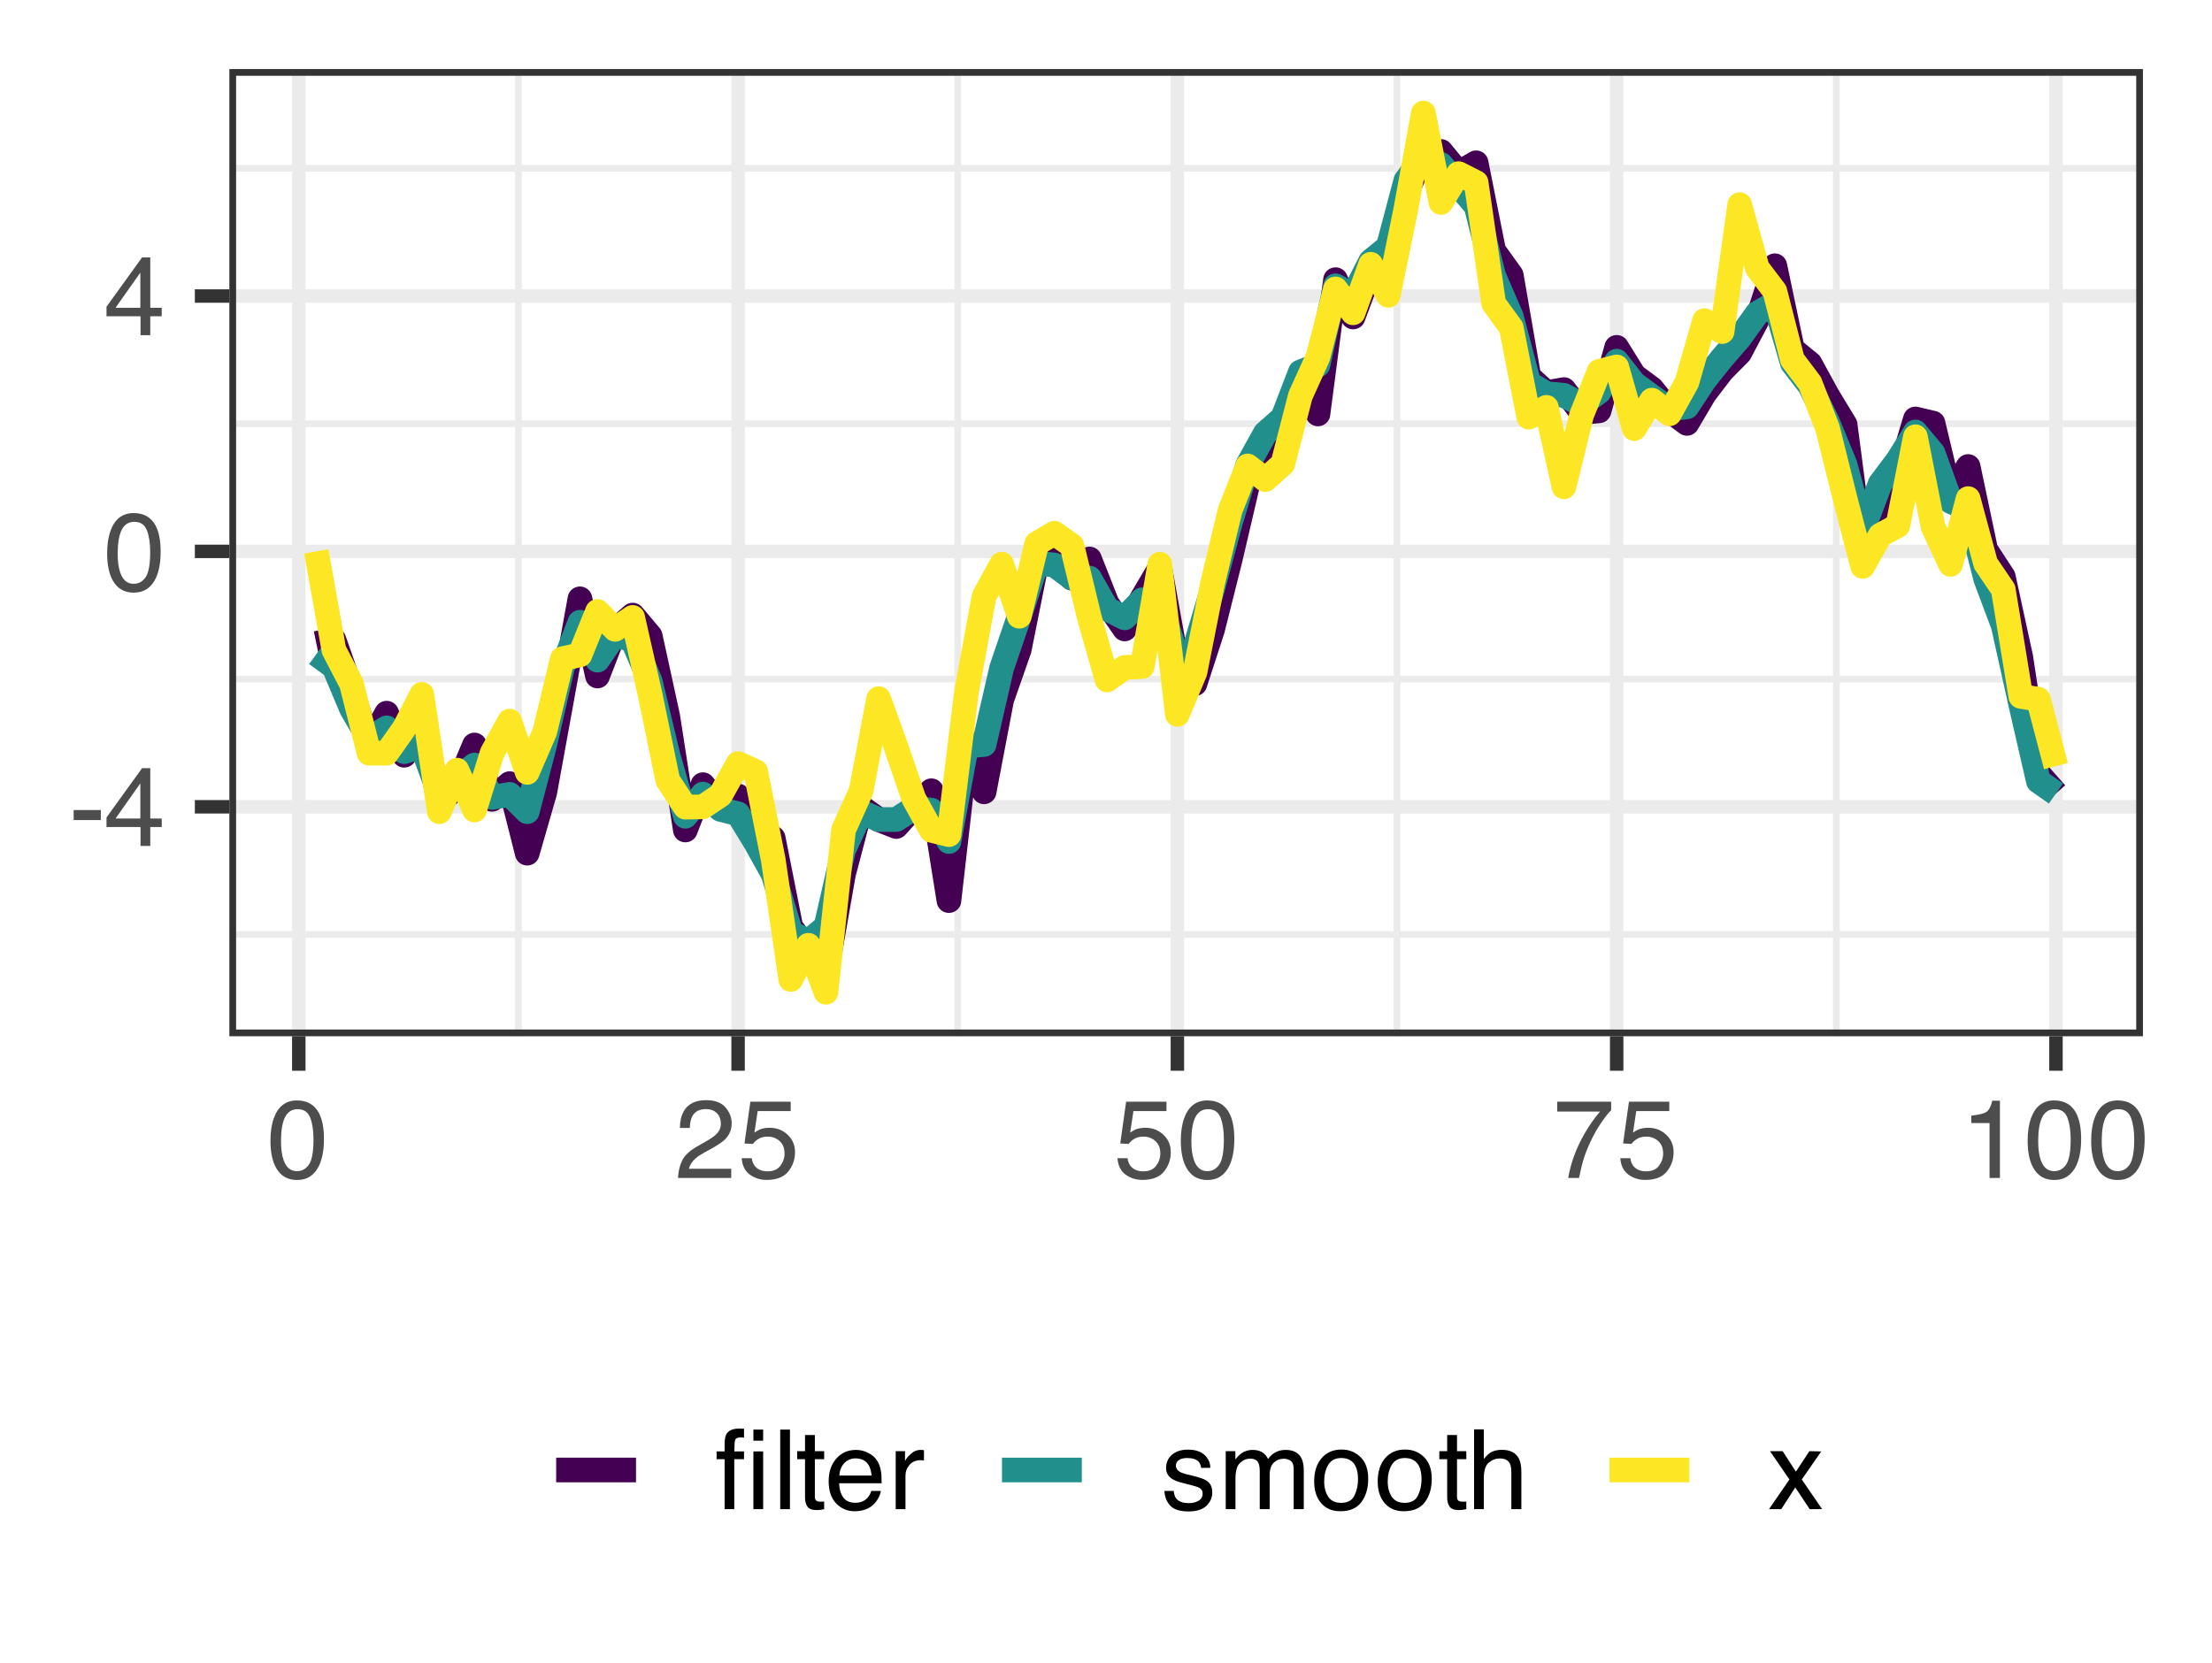 <?xml version="1.0" encoding="UTF-8"?>
<svg xmlns="http://www.w3.org/2000/svg" xmlns:xlink="http://www.w3.org/1999/xlink" width="383" height="288" viewBox="0 0 383 288">
<defs>
<g>
<g id="glyph-0-0">
<path d="M 0.625 0 L 0.625 -13.781 L 11.547 -13.781 L 11.547 0 Z M 9.828 -1.719 L 9.828 -12.047 L 2.344 -12.047 L 2.344 -1.719 Z M 9.828 -1.719 "/>
</g>
<g id="glyph-0-1">
<path d="M 0.797 -6.219 L 5.5 -6.219 L 5.5 -4.484 L 0.797 -4.484 Z M 0.797 -6.219 "/>
</g>
<g id="glyph-0-2">
<path d="M 6.344 -4.75 L 6.344 -10.844 L 2.047 -4.75 Z M 6.375 0 L 6.375 -3.281 L 0.484 -3.281 L 0.484 -4.938 L 6.641 -13.469 L 8.062 -13.469 L 8.062 -4.75 L 10.047 -4.75 L 10.047 -3.281 L 8.062 -3.281 L 8.062 0 Z M 6.375 0 "/>
</g>
<g id="glyph-0-3">
<path d="M 5.188 -13.422 C 6.926 -13.422 8.188 -12.707 8.969 -11.281 C 9.562 -10.176 9.859 -8.66 9.859 -6.734 C 9.859 -4.91 9.586 -3.398 9.047 -2.203 C 8.254 -0.492 6.969 0.359 5.188 0.359 C 3.57 0.359 2.367 -0.336 1.578 -1.734 C 0.922 -2.898 0.594 -4.469 0.594 -6.438 C 0.594 -7.969 0.789 -9.281 1.188 -10.375 C 1.926 -12.406 3.258 -13.422 5.188 -13.422 Z M 5.172 -1.172 C 6.047 -1.172 6.742 -1.555 7.266 -2.328 C 7.785 -3.109 8.047 -4.555 8.047 -6.672 C 8.047 -8.191 7.859 -9.441 7.484 -10.422 C 7.109 -11.41 6.379 -11.906 5.297 -11.906 C 4.305 -11.906 3.578 -11.438 3.109 -10.5 C 2.648 -9.57 2.422 -8.195 2.422 -6.375 C 2.422 -5.008 2.57 -3.91 2.875 -3.078 C 3.32 -1.805 4.086 -1.172 5.172 -1.172 Z M 5.172 -1.172 "/>
</g>
<g id="glyph-0-4">
<path d="M 0.594 0 C 0.656 -1.156 0.895 -2.16 1.312 -3.016 C 1.727 -3.867 2.539 -4.648 3.75 -5.359 L 5.547 -6.391 C 6.359 -6.859 6.926 -7.258 7.25 -7.594 C 7.758 -8.113 8.016 -8.707 8.016 -9.375 C 8.016 -10.156 7.781 -10.773 7.312 -11.234 C 6.844 -11.691 6.219 -11.922 5.438 -11.922 C 4.281 -11.922 3.477 -11.484 3.031 -10.609 C 2.801 -10.141 2.672 -9.488 2.641 -8.656 L 0.922 -8.656 C 0.941 -9.832 1.16 -10.789 1.578 -11.531 C 2.305 -12.82 3.598 -13.469 5.453 -13.469 C 6.984 -13.469 8.102 -13.051 8.812 -12.219 C 9.531 -11.395 9.891 -10.473 9.891 -9.453 C 9.891 -8.379 9.508 -7.457 8.75 -6.688 C 8.312 -6.25 7.523 -5.711 6.391 -5.078 L 5.109 -4.375 C 4.492 -4.031 4.016 -3.707 3.672 -3.406 C 3.047 -2.863 2.648 -2.258 2.484 -1.594 L 9.812 -1.594 L 9.812 0 Z M 0.594 0 "/>
</g>
<g id="glyph-0-5">
<path d="M 2.375 -3.422 C 2.488 -2.461 2.938 -1.797 3.719 -1.422 C 4.113 -1.234 4.57 -1.141 5.094 -1.141 C 6.094 -1.141 6.832 -1.457 7.312 -2.094 C 7.801 -2.738 8.047 -3.445 8.047 -4.219 C 8.047 -5.156 7.758 -5.879 7.188 -6.391 C 6.613 -6.898 5.926 -7.156 5.125 -7.156 C 4.539 -7.156 4.039 -7.039 3.625 -6.812 C 3.219 -6.594 2.863 -6.285 2.562 -5.891 L 1.109 -5.969 L 2.125 -13.203 L 9.109 -13.203 L 9.109 -11.578 L 3.391 -11.578 L 2.828 -7.844 C 3.141 -8.07 3.438 -8.25 3.719 -8.375 C 4.219 -8.582 4.797 -8.688 5.453 -8.688 C 6.68 -8.688 7.723 -8.285 8.578 -7.484 C 9.43 -6.691 9.859 -5.688 9.859 -4.469 C 9.859 -3.195 9.469 -2.078 8.688 -1.109 C 7.906 -0.141 6.656 0.344 4.938 0.344 C 3.844 0.344 2.875 0.035 2.031 -0.578 C 1.188 -1.203 0.719 -2.148 0.625 -3.422 Z M 2.375 -3.422 "/>
</g>
<g id="glyph-0-6">
<path d="M 10.047 -13.203 L 10.047 -11.734 C 9.609 -11.316 9.031 -10.586 8.312 -9.547 C 7.602 -8.504 6.973 -7.383 6.422 -6.188 C 5.879 -5.02 5.469 -3.953 5.188 -2.984 C 5 -2.367 4.766 -1.375 4.484 0 L 2.609 0 C 3.035 -2.562 3.973 -5.113 5.422 -7.656 C 6.285 -9.145 7.188 -10.426 8.125 -11.5 L 0.703 -11.5 L 0.703 -13.203 Z M 10.047 -13.203 "/>
</g>
<g id="glyph-0-7">
<path d="M 1.844 -9.5 L 1.844 -10.797 C 3.062 -10.922 3.91 -11.117 4.391 -11.391 C 4.867 -11.672 5.227 -12.332 5.469 -13.375 L 6.797 -13.375 L 6.797 0 L 5 0 L 5 -9.5 Z M 1.844 -9.5 "/>
</g>
<g id="glyph-0-8">
<path d="M 1.656 -11.578 C 1.688 -12.273 1.812 -12.785 2.031 -13.109 C 2.414 -13.68 3.172 -13.969 4.297 -13.969 C 4.41 -13.969 4.52 -13.961 4.625 -13.953 C 4.738 -13.953 4.867 -13.945 5.016 -13.938 L 5.016 -12.391 C 4.836 -12.41 4.707 -12.422 4.625 -12.422 C 4.551 -12.422 4.484 -12.422 4.422 -12.422 C 3.898 -12.422 3.586 -12.285 3.484 -12.016 C 3.391 -11.754 3.344 -11.082 3.344 -10 L 5.016 -10 L 5.016 -8.656 L 3.328 -8.656 L 3.328 0 L 1.656 0 L 1.656 -8.656 L 0.266 -8.656 L 0.266 -10 L 1.656 -10 Z M 6.641 -11.859 L 6.641 -13.781 L 8.328 -13.781 L 8.328 -11.859 Z M 6.641 -10 L 8.328 -10 L 8.328 0 L 6.641 0 Z M 6.641 -10 "/>
</g>
<g id="glyph-0-9">
<path d="M 1.281 -13.781 L 2.969 -13.781 L 2.969 0 L 1.281 0 Z M 1.281 -13.781 "/>
</g>
<g id="glyph-0-10">
<path d="M 1.578 -12.844 L 3.281 -12.844 L 3.281 -10.047 L 4.891 -10.047 L 4.891 -8.656 L 3.281 -8.656 L 3.281 -2.109 C 3.281 -1.754 3.398 -1.52 3.641 -1.406 C 3.766 -1.332 3.984 -1.297 4.297 -1.297 C 4.379 -1.297 4.469 -1.297 4.562 -1.297 C 4.656 -1.305 4.766 -1.316 4.891 -1.328 L 4.891 0 C 4.691 0.051 4.488 0.086 4.281 0.109 C 4.07 0.141 3.844 0.156 3.594 0.156 C 2.812 0.156 2.281 -0.039 2 -0.438 C 1.719 -0.844 1.578 -1.367 1.578 -2.016 L 1.578 -8.656 L 0.219 -8.656 L 0.219 -10.047 L 1.578 -10.047 Z M 1.578 -12.844 "/>
</g>
<g id="glyph-0-11">
<path d="M 5.422 -10.266 C 6.129 -10.266 6.816 -10.098 7.484 -9.766 C 8.16 -9.43 8.672 -9 9.016 -8.469 C 9.359 -7.957 9.586 -7.363 9.703 -6.688 C 9.797 -6.227 9.844 -5.492 9.844 -4.484 L 2.484 -4.484 C 2.516 -3.461 2.754 -2.645 3.203 -2.031 C 3.648 -1.414 4.348 -1.109 5.297 -1.109 C 6.18 -1.109 6.883 -1.398 7.406 -1.984 C 7.707 -2.316 7.922 -2.707 8.047 -3.156 L 9.703 -3.156 C 9.66 -2.781 9.516 -2.363 9.266 -1.906 C 9.016 -1.457 8.738 -1.094 8.438 -0.812 C 7.926 -0.312 7.289 0.023 6.531 0.203 C 6.125 0.305 5.664 0.359 5.156 0.359 C 3.906 0.359 2.844 -0.094 1.969 -1 C 1.102 -1.914 0.672 -3.191 0.672 -4.828 C 0.672 -6.441 1.109 -7.75 1.984 -8.75 C 2.859 -9.758 4.004 -10.266 5.422 -10.266 Z M 8.109 -5.828 C 8.035 -6.555 7.875 -7.141 7.625 -7.578 C 7.164 -8.391 6.395 -8.797 5.312 -8.797 C 4.539 -8.797 3.891 -8.516 3.359 -7.953 C 2.836 -7.391 2.562 -6.68 2.531 -5.828 Z M 5.266 -10.281 Z M 5.266 -10.281 "/>
</g>
<g id="glyph-0-12">
<path d="M 1.281 -10.047 L 2.891 -10.047 L 2.891 -8.312 C 3.016 -8.645 3.332 -9.051 3.844 -9.531 C 4.363 -10.02 4.957 -10.266 5.625 -10.266 C 5.656 -10.266 5.707 -10.258 5.781 -10.25 C 5.852 -10.25 5.984 -10.238 6.172 -10.219 L 6.172 -8.438 C 6.066 -8.457 5.973 -8.469 5.891 -8.469 C 5.805 -8.477 5.711 -8.484 5.609 -8.484 C 4.766 -8.484 4.113 -8.207 3.656 -7.656 C 3.195 -7.113 2.969 -6.488 2.969 -5.781 L 2.969 0 L 1.281 0 Z M 1.281 -10.047 "/>
</g>
<g id="glyph-0-13">
<path d="M 2.234 -3.156 C 2.285 -2.594 2.426 -2.16 2.656 -1.859 C 3.082 -1.316 3.82 -1.047 4.875 -1.047 C 5.5 -1.047 6.047 -1.18 6.516 -1.453 C 6.992 -1.723 7.234 -2.141 7.234 -2.703 C 7.234 -3.141 7.047 -3.469 6.672 -3.688 C 6.422 -3.832 5.938 -3.992 5.219 -4.172 L 3.875 -4.516 C 3.02 -4.723 2.391 -4.957 1.984 -5.219 C 1.266 -5.676 0.906 -6.305 0.906 -7.109 C 0.906 -8.066 1.242 -8.836 1.922 -9.422 C 2.609 -10.016 3.531 -10.312 4.688 -10.312 C 6.195 -10.312 7.285 -9.863 7.953 -8.969 C 8.379 -8.406 8.582 -7.801 8.562 -7.156 L 6.969 -7.156 C 6.938 -7.531 6.805 -7.875 6.578 -8.188 C 6.18 -8.633 5.508 -8.859 4.562 -8.859 C 3.914 -8.859 3.426 -8.734 3.094 -8.484 C 2.77 -8.242 2.609 -7.926 2.609 -7.531 C 2.609 -7.094 2.828 -6.742 3.266 -6.484 C 3.516 -6.328 3.883 -6.188 4.375 -6.062 L 5.484 -5.797 C 6.691 -5.504 7.504 -5.219 7.922 -4.938 C 8.578 -4.508 8.906 -3.832 8.906 -2.906 C 8.906 -2.008 8.566 -1.234 7.891 -0.578 C 7.211 0.066 6.18 0.391 4.797 0.391 C 3.297 0.391 2.234 0.051 1.609 -0.625 C 0.992 -1.312 0.664 -2.156 0.625 -3.156 Z M 4.734 -10.281 Z M 4.734 -10.281 "/>
</g>
<g id="glyph-0-14">
<path d="M 1.234 -10.047 L 2.906 -10.047 L 2.906 -8.609 C 3.301 -9.109 3.664 -9.473 4 -9.703 C 4.551 -10.078 5.18 -10.266 5.891 -10.266 C 6.691 -10.266 7.332 -10.066 7.812 -9.672 C 8.094 -9.453 8.344 -9.125 8.562 -8.688 C 8.938 -9.219 9.379 -9.613 9.891 -9.875 C 10.398 -10.133 10.969 -10.266 11.594 -10.266 C 12.945 -10.266 13.867 -9.773 14.359 -8.797 C 14.617 -8.273 14.75 -7.57 14.75 -6.688 L 14.75 0 L 13 0 L 13 -6.969 C 13 -7.645 12.832 -8.109 12.5 -8.359 C 12.164 -8.609 11.754 -8.734 11.266 -8.734 C 10.609 -8.734 10.039 -8.508 9.562 -8.062 C 9.082 -7.613 8.844 -6.875 8.844 -5.844 L 8.844 0 L 7.125 0 L 7.125 -6.547 C 7.125 -7.234 7.039 -7.734 6.875 -8.047 C 6.625 -8.516 6.148 -8.75 5.453 -8.75 C 4.805 -8.75 4.223 -8.5 3.703 -8 C 3.18 -7.508 2.922 -6.617 2.922 -5.328 L 2.922 0 L 1.234 0 Z M 1.234 -10.047 "/>
</g>
<g id="glyph-0-15">
<path d="M 5.219 -1.094 C 6.344 -1.094 7.109 -1.516 7.516 -2.359 C 7.93 -3.203 8.141 -4.145 8.141 -5.188 C 8.141 -6.125 7.992 -6.883 7.703 -7.469 C 7.223 -8.395 6.398 -8.859 5.234 -8.859 C 4.203 -8.859 3.453 -8.461 2.984 -7.672 C 2.516 -6.891 2.281 -5.941 2.281 -4.828 C 2.281 -3.754 2.516 -2.863 2.984 -2.156 C 3.453 -1.445 4.195 -1.094 5.219 -1.094 Z M 5.281 -10.328 C 6.582 -10.328 7.676 -9.895 8.562 -9.031 C 9.457 -8.176 9.906 -6.91 9.906 -5.234 C 9.906 -3.609 9.508 -2.27 8.719 -1.219 C 7.938 -0.164 6.719 0.359 5.062 0.359 C 3.676 0.359 2.578 -0.102 1.766 -1.031 C 0.953 -1.969 0.547 -3.223 0.547 -4.797 C 0.547 -6.484 0.973 -7.828 1.828 -8.828 C 2.691 -9.828 3.844 -10.328 5.281 -10.328 Z M 5.234 -10.281 Z M 5.234 -10.281 "/>
</g>
<g id="glyph-0-16">
<path d="M 1.234 -13.828 L 2.922 -13.828 L 2.922 -8.688 C 3.328 -9.188 3.688 -9.539 4 -9.75 C 4.539 -10.102 5.219 -10.281 6.031 -10.281 C 7.488 -10.281 8.477 -9.77 9 -8.75 C 9.281 -8.195 9.422 -7.426 9.422 -6.438 L 9.422 0 L 7.688 0 L 7.688 -6.328 C 7.688 -7.066 7.594 -7.609 7.406 -7.953 C 7.102 -8.504 6.531 -8.781 5.688 -8.781 C 4.977 -8.781 4.336 -8.535 3.766 -8.047 C 3.203 -7.566 2.922 -6.66 2.922 -5.328 L 2.922 0 L 1.234 0 Z M 1.234 -13.828 "/>
</g>
<g id="glyph-0-17">
<path d="M 0.281 -10.047 L 2.469 -10.047 L 4.766 -6.5 L 7.109 -10.047 L 9.156 -10 L 5.781 -5.141 L 9.312 0 L 7.156 0 L 4.656 -3.766 L 2.234 0 L 0.109 0 L 3.641 -5.141 Z M 0.281 -10.047 "/>
</g>
</g>
<clipPath id="clip-0">
<path clip-rule="nonzero" d="M 39.715 11.957 L 371.043 11.957 L 371.043 179.465 L 39.715 179.465 Z M 39.715 11.957 "/>
</clipPath>
<clipPath id="clip-1">
<path clip-rule="nonzero" d="M 39.715 161 L 371.043 161 L 371.043 163 L 39.715 163 Z M 39.715 161 "/>
</clipPath>
<clipPath id="clip-2">
<path clip-rule="nonzero" d="M 39.715 117 L 371.043 117 L 371.043 119 L 39.715 119 Z M 39.715 117 "/>
</clipPath>
<clipPath id="clip-3">
<path clip-rule="nonzero" d="M 39.715 72 L 371.043 72 L 371.043 74 L 39.715 74 Z M 39.715 72 "/>
</clipPath>
<clipPath id="clip-4">
<path clip-rule="nonzero" d="M 39.715 28 L 371.043 28 L 371.043 30 L 39.715 30 Z M 39.715 28 "/>
</clipPath>
<clipPath id="clip-5">
<path clip-rule="nonzero" d="M 89 11.957 L 91 11.957 L 91 179.465 L 89 179.465 Z M 89 11.957 "/>
</clipPath>
<clipPath id="clip-6">
<path clip-rule="nonzero" d="M 165 11.957 L 167 11.957 L 167 179.465 L 165 179.465 Z M 165 11.957 "/>
</clipPath>
<clipPath id="clip-7">
<path clip-rule="nonzero" d="M 241 11.957 L 243 11.957 L 243 179.465 L 241 179.465 Z M 241 11.957 "/>
</clipPath>
<clipPath id="clip-8">
<path clip-rule="nonzero" d="M 317 11.957 L 319 11.957 L 319 179.465 L 317 179.465 Z M 317 11.957 "/>
</clipPath>
<clipPath id="clip-9">
<path clip-rule="nonzero" d="M 39.715 138 L 371.043 138 L 371.043 141 L 39.715 141 Z M 39.715 138 "/>
</clipPath>
<clipPath id="clip-10">
<path clip-rule="nonzero" d="M 39.715 94 L 371.043 94 L 371.043 97 L 39.715 97 Z M 39.715 94 "/>
</clipPath>
<clipPath id="clip-11">
<path clip-rule="nonzero" d="M 39.715 50 L 371.043 50 L 371.043 53 L 39.715 53 Z M 39.715 50 "/>
</clipPath>
<clipPath id="clip-12">
<path clip-rule="nonzero" d="M 50 11.957 L 53 11.957 L 53 179.465 L 50 179.465 Z M 50 11.957 "/>
</clipPath>
<clipPath id="clip-13">
<path clip-rule="nonzero" d="M 126 11.957 L 129 11.957 L 129 179.465 L 126 179.465 Z M 126 11.957 "/>
</clipPath>
<clipPath id="clip-14">
<path clip-rule="nonzero" d="M 202 11.957 L 206 11.957 L 206 179.465 L 202 179.465 Z M 202 11.957 "/>
</clipPath>
<clipPath id="clip-15">
<path clip-rule="nonzero" d="M 278 11.957 L 282 11.957 L 282 179.465 L 278 179.465 Z M 278 11.957 "/>
</clipPath>
<clipPath id="clip-16">
<path clip-rule="nonzero" d="M 354 11.957 L 358 11.957 L 358 179.465 L 354 179.465 Z M 354 11.957 "/>
</clipPath>
<clipPath id="clip-17">
<path clip-rule="nonzero" d="M 39.715 11.957 L 371.043 11.957 L 371.043 179.465 L 39.715 179.465 Z M 39.715 11.957 "/>
</clipPath>
</defs>
<rect x="-38.3" y="-28.8" width="459.6" height="345.6" fill="rgb(100%, 100%, 100%)" fill-opacity="1"/>
<rect x="-38.3" y="-28.8" width="459.6" height="345.6" fill="rgb(100%, 100%, 100%)" fill-opacity="1"/>
<path fill="none" stroke-width="2.328" stroke-linecap="round" stroke-linejoin="round" stroke="rgb(100%, 100%, 100%)" stroke-opacity="1" stroke-miterlimit="10" d="M 0 288 L 383 288 L 383 0 L 0 0 Z M 0 288 "/>
<g clip-path="url(#clip-0)">
<path fill-rule="nonzero" fill="rgb(100%, 100%, 100%)" fill-opacity="1" d="M 39.715 179.465 L 371.043 179.465 L 371.043 11.957 L 39.715 11.957 Z M 39.715 179.465 "/>
</g>
<g clip-path="url(#clip-1)">
<path fill="none" stroke-width="1.164" stroke-linecap="butt" stroke-linejoin="round" stroke="rgb(92.157%, 92.157%, 92.157%)" stroke-opacity="1" stroke-miterlimit="10" d="M 39.715 161.844 L 371.043 161.844 "/>
</g>
<g clip-path="url(#clip-2)">
<path fill="none" stroke-width="1.164" stroke-linecap="butt" stroke-linejoin="round" stroke="rgb(92.157%, 92.157%, 92.157%)" stroke-opacity="1" stroke-miterlimit="10" d="M 39.715 117.613 L 371.043 117.613 "/>
</g>
<g clip-path="url(#clip-3)">
<path fill="none" stroke-width="1.164" stroke-linecap="butt" stroke-linejoin="round" stroke="rgb(92.157%, 92.157%, 92.157%)" stroke-opacity="1" stroke-miterlimit="10" d="M 39.715 73.383 L 371.043 73.383 "/>
</g>
<g clip-path="url(#clip-4)">
<path fill="none" stroke-width="1.164" stroke-linecap="butt" stroke-linejoin="round" stroke="rgb(92.157%, 92.157%, 92.157%)" stroke-opacity="1" stroke-miterlimit="10" d="M 39.715 29.152 L 371.043 29.152 "/>
</g>
<g clip-path="url(#clip-5)">
<path fill="none" stroke-width="1.164" stroke-linecap="butt" stroke-linejoin="round" stroke="rgb(92.157%, 92.157%, 92.157%)" stroke-opacity="1" stroke-miterlimit="10" d="M 89.766 179.465 L 89.766 11.957 "/>
</g>
<g clip-path="url(#clip-6)">
<path fill="none" stroke-width="1.164" stroke-linecap="butt" stroke-linejoin="round" stroke="rgb(92.157%, 92.157%, 92.157%)" stroke-opacity="1" stroke-miterlimit="10" d="M 165.828 179.465 L 165.828 11.957 "/>
</g>
<g clip-path="url(#clip-7)">
<path fill="none" stroke-width="1.164" stroke-linecap="butt" stroke-linejoin="round" stroke="rgb(92.157%, 92.157%, 92.157%)" stroke-opacity="1" stroke-miterlimit="10" d="M 241.891 179.465 L 241.891 11.957 "/>
</g>
<g clip-path="url(#clip-8)">
<path fill="none" stroke-width="1.164" stroke-linecap="butt" stroke-linejoin="round" stroke="rgb(92.157%, 92.157%, 92.157%)" stroke-opacity="1" stroke-miterlimit="10" d="M 317.953 179.465 L 317.953 11.957 "/>
</g>
<g clip-path="url(#clip-9)">
<path fill="none" stroke-width="2.328" stroke-linecap="butt" stroke-linejoin="round" stroke="rgb(92.157%, 92.157%, 92.157%)" stroke-opacity="1" stroke-miterlimit="10" d="M 39.715 139.727 L 371.043 139.727 "/>
</g>
<g clip-path="url(#clip-10)">
<path fill="none" stroke-width="2.328" stroke-linecap="butt" stroke-linejoin="round" stroke="rgb(92.157%, 92.157%, 92.157%)" stroke-opacity="1" stroke-miterlimit="10" d="M 39.715 95.496 L 371.043 95.496 "/>
</g>
<g clip-path="url(#clip-11)">
<path fill="none" stroke-width="2.328" stroke-linecap="butt" stroke-linejoin="round" stroke="rgb(92.157%, 92.157%, 92.157%)" stroke-opacity="1" stroke-miterlimit="10" d="M 39.715 51.27 L 371.043 51.27 "/>
</g>
<g clip-path="url(#clip-12)">
<path fill="none" stroke-width="2.328" stroke-linecap="butt" stroke-linejoin="round" stroke="rgb(92.157%, 92.157%, 92.157%)" stroke-opacity="1" stroke-miterlimit="10" d="M 51.734 179.465 L 51.734 11.957 "/>
</g>
<g clip-path="url(#clip-13)">
<path fill="none" stroke-width="2.328" stroke-linecap="butt" stroke-linejoin="round" stroke="rgb(92.157%, 92.157%, 92.157%)" stroke-opacity="1" stroke-miterlimit="10" d="M 127.797 179.465 L 127.797 11.957 "/>
</g>
<g clip-path="url(#clip-14)">
<path fill="none" stroke-width="2.328" stroke-linecap="butt" stroke-linejoin="round" stroke="rgb(92.157%, 92.157%, 92.157%)" stroke-opacity="1" stroke-miterlimit="10" d="M 203.859 179.465 L 203.859 11.957 "/>
</g>
<g clip-path="url(#clip-15)">
<path fill="none" stroke-width="2.328" stroke-linecap="butt" stroke-linejoin="round" stroke="rgb(92.157%, 92.157%, 92.157%)" stroke-opacity="1" stroke-miterlimit="10" d="M 279.922 179.465 L 279.922 11.957 "/>
</g>
<g clip-path="url(#clip-16)">
<path fill="none" stroke-width="2.328" stroke-linecap="butt" stroke-linejoin="round" stroke="rgb(92.157%, 92.157%, 92.157%)" stroke-opacity="1" stroke-miterlimit="10" d="M 355.984 179.465 L 355.984 11.957 "/>
</g>
<path fill="none" stroke-width="4.268" stroke-linecap="butt" stroke-linejoin="round" stroke="rgb(26.667%, 0.392%, 32.941%)" stroke-opacity="1" stroke-miterlimit="10" d="M 54.773 111.441 L 57.816 110.812 L 60.859 119.504 L 63.902 129.121 L 66.945 123.516 L 69.988 130.801 L 73.031 124.078 L 76.074 139.027 L 79.117 136.25 L 82.156 129.027 L 85.199 138.434 L 88.242 135.719 L 91.285 147.762 L 94.328 137.191 L 97.371 120.461 L 100.414 103.711 L 103.457 117.078 L 106.5 109.238 L 109.539 106.527 L 112.582 110.145 L 115.625 124.109 L 118.668 143.746 L 121.711 135.898 L 124.754 139.695 L 127.797 137.859 L 130.84 142.566 L 133.879 145.16 L 136.922 160.531 L 139.965 164.652 L 143.008 168.715 L 146.051 151.344 L 149.094 139.785 L 152.137 141.949 L 155.18 143.141 L 158.223 139.758 L 161.262 136.949 L 164.305 155.977 L 167.348 129.34 L 170.391 137.137 L 173.434 121.184 L 176.477 112.496 L 179.52 97.309 L 182.562 96.445 L 185.602 100.133 L 188.645 96.809 L 191.688 104.539 L 194.73 108.93 L 197.773 103.562 L 200.816 98.402 L 203.859 115.301 L 206.902 118.406 L 209.945 109.031 L 212.984 96.938 L 216.027 83.934 L 219.07 76.699 L 222.113 77.234 L 225.156 65.176 L 228.199 71.691 L 231.242 48.434 L 234.285 54.898 L 237.328 46.77 L 240.367 49.844 L 243.41 33.824 L 246.453 26.406 L 249.496 26.23 L 252.539 29.934 L 255.582 28.191 L 258.625 43.426 L 261.668 47.668 L 264.707 65.23 L 267.75 68.004 L 270.793 67.473 L 273.836 71.457 L 276.879 71.148 L 279.922 60.16 L 282.965 65.055 L 286.008 67.316 L 289.051 71.078 L 292.09 73.328 L 295.133 68.176 L 298.176 64.195 L 301.219 61.121 L 304.262 55.363 L 307.305 46.027 L 310.348 60.473 L 313.391 62.961 L 316.434 68.527 L 319.473 73.535 L 322.516 96.727 L 325.559 86.246 L 328.602 82.73 L 331.645 72.562 L 334.688 73.277 L 337.73 85.992 L 340.773 80.797 L 343.812 95.207 L 346.855 99.863 L 349.898 113.863 L 352.941 133.984 L 355.984 137.422 "/>
<path fill="none" stroke-width="4.268" stroke-linecap="butt" stroke-linejoin="round" stroke="rgb(12.941%, 56.471%, 54.902%)" stroke-opacity="1" stroke-miterlimit="10" d="M 54.773 113.285 L 57.816 115.5 L 60.859 122.742 L 63.902 127.949 L 66.945 126.062 L 69.988 130.18 L 73.031 129.176 L 76.074 137.422 L 79.117 134.816 L 82.156 132.496 L 85.199 138.105 L 88.242 137.574 L 91.285 140.574 L 94.328 128.949 L 97.371 115.613 L 100.414 107.766 L 103.457 114.328 L 106.5 109.875 L 109.539 110.906 L 112.582 117.996 L 115.625 130.703 L 118.668 141.371 L 121.711 137.531 L 124.754 140.172 L 127.797 140.949 L 130.84 145.941 L 133.879 151.402 L 136.922 161.5 L 139.965 163.07 L 143.008 160.512 L 146.051 147.242 L 149.094 140.609 L 152.137 141.941 L 155.18 141.93 L 158.223 139.969 L 161.262 140.309 L 164.305 145.742 L 167.348 129.188 L 170.391 128.941 L 173.434 115.68 L 176.477 106.773 L 179.52 97.516 L 182.562 97.852 L 185.602 100.129 L 188.645 100.121 L 191.688 105.48 L 194.73 107 L 197.773 103.879 L 200.816 104.398 L 203.859 114.098 L 206.902 112.148 L 209.945 102.02 L 212.984 90.672 L 216.027 80.535 L 219.07 75.035 L 222.113 72.34 L 225.156 64.426 L 228.199 63.211 L 231.242 49.492 L 234.285 51.207 L 237.328 45.238 L 240.367 42.758 L 243.41 31.293 L 246.453 27.199 L 249.496 28.48 L 252.539 32.125 L 255.582 35.672 L 258.625 47.773 L 261.668 54.805 L 264.707 66.355 L 267.75 68.18 L 270.793 68.469 L 273.836 70.086 L 276.879 67.867 L 279.922 62.555 L 282.965 66.434 L 286.008 68.664 L 289.051 70.844 L 292.09 70.461 L 295.133 65.824 L 298.176 62.02 L 301.219 58.5 L 304.262 54.258 L 307.305 52.473 L 310.348 62.902 L 313.391 66.832 L 316.434 73.102 L 319.473 80.5 L 322.516 91.77 L 325.559 83.75 L 328.602 79.707 L 331.645 74.816 L 334.688 78.457 L 337.73 86.844 L 340.773 88.215 L 343.812 100.223 L 346.855 108.336 L 349.898 122.051 L 352.941 135.297 L 355.984 137.422 "/>
<path fill="none" stroke-width="4.268" stroke-linecap="butt" stroke-linejoin="round" stroke="rgb(99.216%, 90.588%, 14.51%)" stroke-opacity="1" stroke-miterlimit="10" d="M 54.773 95.496 L 57.816 112.586 L 60.859 118.43 L 63.902 130.445 L 66.945 130.445 L 69.988 126.145 L 73.031 120.258 L 76.074 140.574 L 79.117 133.383 L 82.156 140.285 L 85.199 130.426 L 88.242 124.883 L 91.285 133.766 L 94.328 126.727 L 97.371 114.09 L 100.414 113.414 L 103.457 105.891 L 106.5 108.988 L 109.539 106.926 L 112.582 120.391 L 115.625 135.152 L 118.668 139.789 L 121.711 139.738 L 124.754 137.699 L 127.797 132.242 L 130.84 133.617 L 133.879 148.852 L 136.922 169.637 L 139.965 163.715 L 143.008 171.852 L 146.051 143.746 L 149.094 136.973 L 152.137 121 L 155.18 129.461 L 158.223 138.316 L 161.262 143.797 L 164.305 144.547 L 167.348 119.816 L 170.391 103.281 L 173.434 97.707 L 176.477 106.727 L 179.52 94.129 L 182.562 92.34 L 185.602 94.496 L 188.645 107.059 L 191.688 117.762 L 194.73 115.594 L 197.773 115.445 L 200.816 97.719 L 203.859 123.73 L 206.902 116.414 L 209.945 101.059 L 212.984 88.395 L 216.027 80.699 L 219.07 83.066 L 222.113 80.352 L 225.156 68.559 L 228.199 61.828 L 231.242 50.039 L 234.285 54.176 L 237.328 45.773 L 240.367 51.148 L 243.41 36.273 L 246.453 19.57 L 249.496 35.066 L 252.539 30.07 L 255.582 31.613 L 258.625 52.559 L 261.668 56.758 L 264.707 72.25 L 267.75 70.551 L 270.793 84.312 L 273.836 71.914 L 276.879 64.324 L 279.922 63.551 L 282.965 74.227 L 286.008 69.301 L 289.051 71.672 L 292.09 66.18 L 295.133 55.535 L 298.176 57.426 L 301.219 35.441 L 304.262 46.41 L 307.305 50.43 L 310.348 62.301 L 313.391 66.336 L 316.434 74.172 L 319.473 86.367 L 322.516 98.098 L 325.559 92.688 L 328.602 91.039 L 331.645 75.648 L 334.688 91.203 L 337.73 97.746 L 340.773 86.355 L 343.812 97.602 L 346.855 102.086 L 349.898 120.609 L 352.941 121.102 L 355.984 132.684 "/>
<g clip-path="url(#clip-17)">
<path fill="none" stroke-width="2.328" stroke-linecap="round" stroke-linejoin="round" stroke="rgb(20%, 20%, 20%)" stroke-opacity="1" stroke-miterlimit="10" d="M 39.715 179.465 L 371.043 179.465 L 371.043 11.957 L 39.715 11.957 Z M 39.715 179.465 "/>
</g>
<g fill="rgb(30.196%, 30.196%, 30.196%)" fill-opacity="1">
<use xlink:href="#glyph-0-1" x="11.957" y="146.511"/>
<use xlink:href="#glyph-0-2" x="17.957" y="146.511"/>
</g>
<g fill="rgb(30.196%, 30.196%, 30.196%)" fill-opacity="1">
<use xlink:href="#glyph-0-3" x="17.957" y="102.28"/>
</g>
<g fill="rgb(30.196%, 30.196%, 30.196%)" fill-opacity="1">
<use xlink:href="#glyph-0-2" x="17.957" y="58.054"/>
</g>
<path fill="none" stroke-width="2.328" stroke-linecap="butt" stroke-linejoin="round" stroke="rgb(20%, 20%, 20%)" stroke-opacity="1" stroke-miterlimit="10" d="M 33.738 139.727 L 39.715 139.727 "/>
<path fill="none" stroke-width="2.328" stroke-linecap="butt" stroke-linejoin="round" stroke="rgb(20%, 20%, 20%)" stroke-opacity="1" stroke-miterlimit="10" d="M 33.738 95.496 L 39.715 95.496 "/>
<path fill="none" stroke-width="2.328" stroke-linecap="butt" stroke-linejoin="round" stroke="rgb(20%, 20%, 20%)" stroke-opacity="1" stroke-miterlimit="10" d="M 33.738 51.27 L 39.715 51.27 "/>
<path fill="none" stroke-width="2.328" stroke-linecap="butt" stroke-linejoin="round" stroke="rgb(20%, 20%, 20%)" stroke-opacity="1" stroke-miterlimit="10" d="M 51.734 185.441 L 51.734 179.465 "/>
<path fill="none" stroke-width="2.328" stroke-linecap="butt" stroke-linejoin="round" stroke="rgb(20%, 20%, 20%)" stroke-opacity="1" stroke-miterlimit="10" d="M 127.797 185.441 L 127.797 179.465 "/>
<path fill="none" stroke-width="2.328" stroke-linecap="butt" stroke-linejoin="round" stroke="rgb(20%, 20%, 20%)" stroke-opacity="1" stroke-miterlimit="10" d="M 203.859 185.441 L 203.859 179.465 "/>
<path fill="none" stroke-width="2.328" stroke-linecap="butt" stroke-linejoin="round" stroke="rgb(20%, 20%, 20%)" stroke-opacity="1" stroke-miterlimit="10" d="M 279.922 185.441 L 279.922 179.465 "/>
<path fill="none" stroke-width="2.328" stroke-linecap="butt" stroke-linejoin="round" stroke="rgb(20%, 20%, 20%)" stroke-opacity="1" stroke-miterlimit="10" d="M 355.984 185.441 L 355.984 179.465 "/>
<g fill="rgb(30.196%, 30.196%, 30.196%)" fill-opacity="1">
<use xlink:href="#glyph-0-3" x="46.234" y="204.007"/>
</g>
<g fill="rgb(30.196%, 30.196%, 30.196%)" fill-opacity="1">
<use xlink:href="#glyph-0-4" x="116.797" y="204.007"/>
<use xlink:href="#glyph-0-5" x="127.797" y="204.007"/>
</g>
<g fill="rgb(30.196%, 30.196%, 30.196%)" fill-opacity="1">
<use xlink:href="#glyph-0-5" x="192.859" y="204.007"/>
<use xlink:href="#glyph-0-3" x="203.859" y="204.007"/>
</g>
<g fill="rgb(30.196%, 30.196%, 30.196%)" fill-opacity="1">
<use xlink:href="#glyph-0-6" x="268.922" y="204.007"/>
<use xlink:href="#glyph-0-5" x="279.922" y="204.007"/>
</g>
<g fill="rgb(30.196%, 30.196%, 30.196%)" fill-opacity="1">
<use xlink:href="#glyph-0-7" x="339.484" y="204.007"/>
<use xlink:href="#glyph-0-3" x="350.484" y="204.007"/>
<use xlink:href="#glyph-0-3" x="361.484" y="204.007"/>
</g>
<path fill-rule="nonzero" fill="rgb(100%, 100%, 100%)" fill-opacity="1" d="M 82.617 276.043 L 328.145 276.043 L 328.145 233.133 L 82.617 233.133 Z M 82.617 276.043 "/>
<path fill-rule="nonzero" fill="rgb(100%, 100%, 100%)" fill-opacity="1" d="M 94.57 264.09 L 111.852 264.09 L 111.852 245.09 L 94.57 245.09 Z M 94.57 264.09 "/>
<path fill="none" stroke-width="4.268" stroke-linecap="butt" stroke-linejoin="round" stroke="rgb(26.667%, 0.392%, 32.941%)" stroke-opacity="1" stroke-miterlimit="10" d="M 96.301 254.59 L 110.125 254.59 "/>
<path fill-rule="nonzero" fill="rgb(100%, 100%, 100%)" fill-opacity="1" d="M 171.762 264.09 L 189.043 264.09 L 189.043 245.09 L 171.762 245.09 Z M 171.762 264.09 "/>
<path fill="none" stroke-width="4.268" stroke-linecap="butt" stroke-linejoin="round" stroke="rgb(12.941%, 56.471%, 54.902%)" stroke-opacity="1" stroke-miterlimit="10" d="M 173.492 254.59 L 187.312 254.59 "/>
<path fill-rule="nonzero" fill="rgb(100%, 100%, 100%)" fill-opacity="1" d="M 276.953 264.09 L 294.234 264.09 L 294.234 245.09 L 276.953 245.09 Z M 276.953 264.09 "/>
<path fill="none" stroke-width="4.268" stroke-linecap="butt" stroke-linejoin="round" stroke="rgb(99.216%, 90.588%, 14.51%)" stroke-opacity="1" stroke-miterlimit="10" d="M 278.68 254.59 L 292.504 254.59 "/>
<g fill="rgb(0%, 0%, 0%)" fill-opacity="1">
<use xlink:href="#glyph-0-8" x="123.809" y="261.374"/>
<use xlink:href="#glyph-0-9" x="133.809" y="261.374"/>
<use xlink:href="#glyph-0-10" x="137.809" y="261.374"/>
<use xlink:href="#glyph-0-11" x="142.809" y="261.374"/>
<use xlink:href="#glyph-0-12" x="153.809" y="261.374"/>
</g>
<g fill="rgb(0%, 0%, 0%)" fill-opacity="1">
<use xlink:href="#glyph-0-13" x="200.996" y="261.374"/>
<use xlink:href="#glyph-0-14" x="210.996" y="261.374"/>
<use xlink:href="#glyph-0-15" x="226.996" y="261.374"/>
<use xlink:href="#glyph-0-15" x="237.996" y="261.374"/>
<use xlink:href="#glyph-0-10" x="248.996" y="261.374"/>
<use xlink:href="#glyph-0-16" x="253.996" y="261.374"/>
</g>
<g fill="rgb(0%, 0%, 0%)" fill-opacity="1">
<use xlink:href="#glyph-0-17" x="306.188" y="261.374"/>
</g>
</svg>
